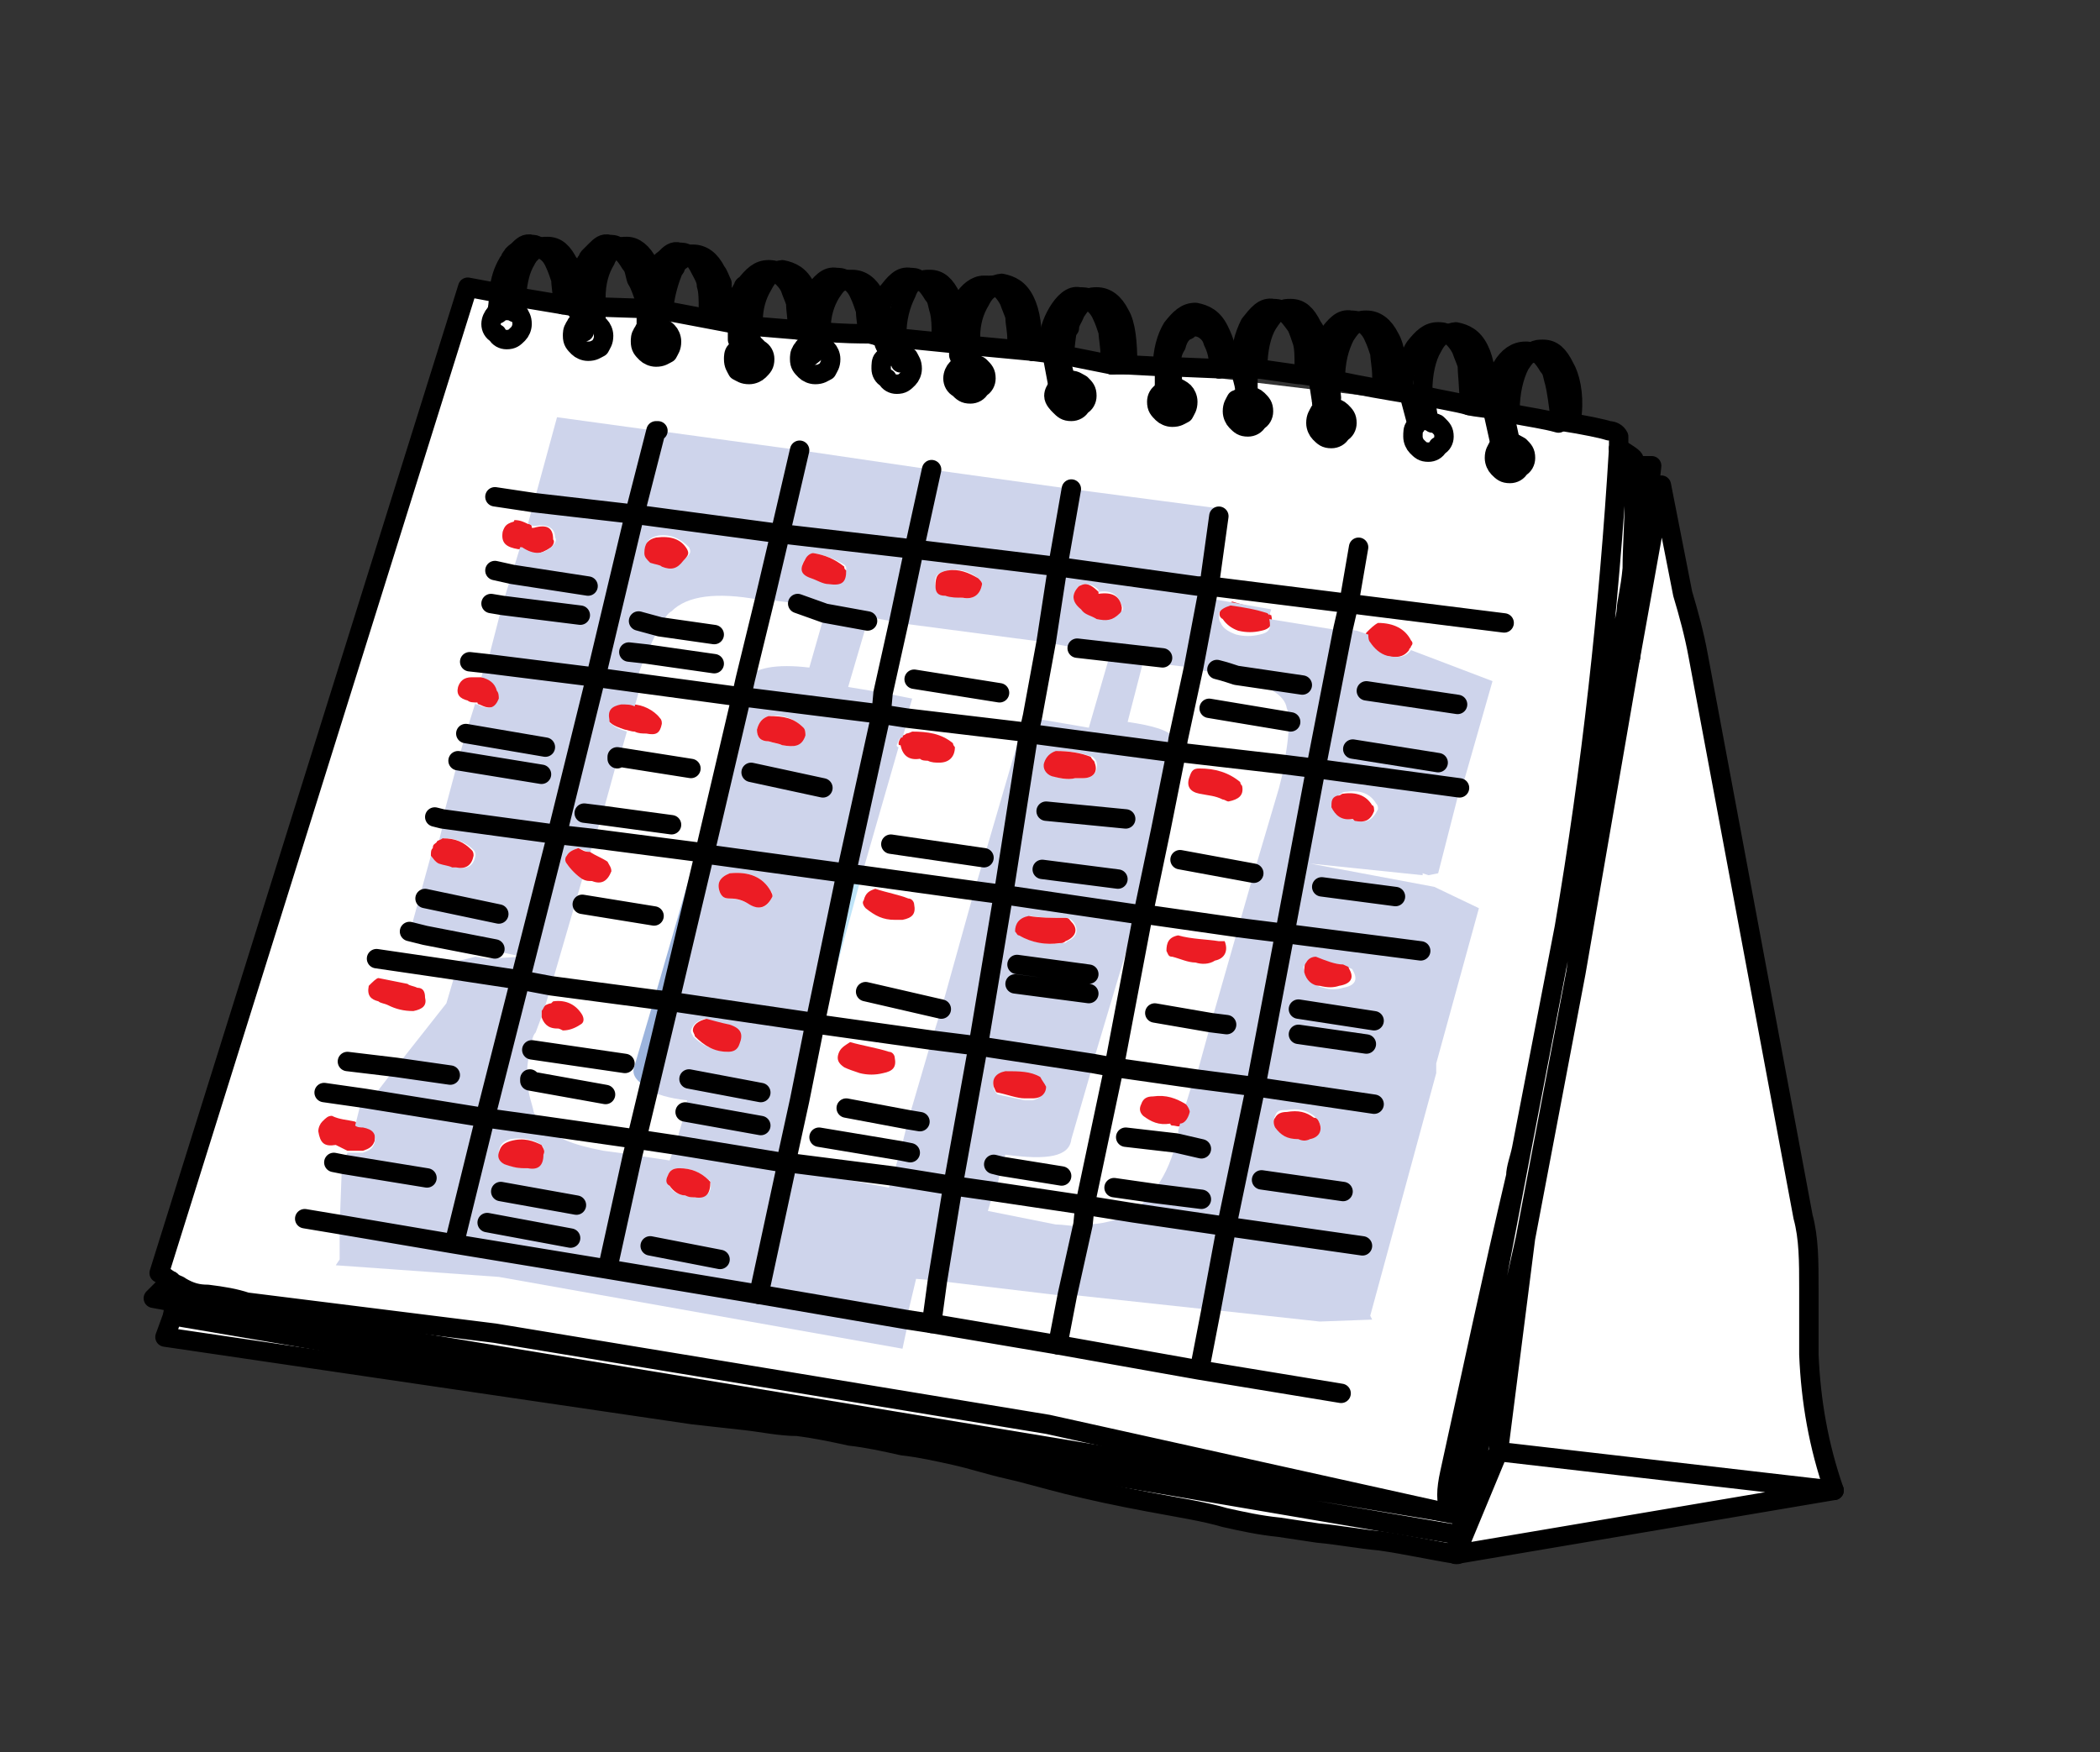 <svg id="Layer_1" xmlns="http://www.w3.org/2000/svg" viewBox="0 0 108.2 90.3"><rect x="0" y="0" width="108.2" height="90.3" fill="#333333" stroke="none"/><style>.st0{fill:#FFFFFF;} .st1{fill:#EC1C24;} .st2{fill:#CED4EB;} .st3{fill:#0094D9;} .st4{fill:#9CB4DD;} .st5{fill:#BEE4F8;} .st6{fill:none;stroke:#000000;stroke-linecap:round;stroke-linejoin:round;}</style><path class="st0" d="M23.7 14.8l-15 50.8v3l28.9 4.9 7.2.7 6.1 1.6 23.7 4 20-3.2-1.4-3.5-.3-8.7-7.2-39.1-2.8-3.4z"/><path class="st1" d="M19 50.8c-.1.5.1.7.5.8.1.1.3.1.5.2.4.2.8.3 1.3.3.5-.1.7-.3.6-.7 0-.3-.1-.5-.4-.5-.2-.1-.4-.1-.5-.2l-1.5-.3c-.1 0-.3.2-.5.4z"/><path class="st2" d="M29.2 44.1c.1-.2.3-.3.6-.4.2.1.4.1.6.3l.2-.8-1.9-.2-1.9 7.5 1.6.3 1.6-5.5c-.3-.2-.6-.5-.8-.8-.1-.1-.1-.2 0-.4z"/><path class="st1" d="M29.8 43.7c-.3.1-.5.2-.6.4-.1.1-.1.3 0 .4.2.3.5.6.8.8.2.1.3.1.5.1.5.2.8 0 1-.5 0-.2-.1-.3-.2-.5-.3-.2-.6-.3-.9-.5-.3 0-.4-.1-.6-.2z"/><path class="st3" d="M38.4 35c0 .1-.1.2-.1.3l-.1.5h.1l.1-.8zM38.2 35.9h-.1l-2.2 8 .4.1z"/><path class="st1" d="M32.6 36.3c-.3-.1-.5-.1-.7-.1-.5.1-.7.4-.6.8 0 .1 0 .2.1.2.2.2.5.3.8.4.1 0 .3.1.5.1.2.1.4.1.6.1.5.1.7 0 .8-.5 0-.1 0-.2-.1-.3-.3-.4-.9-.7-1.4-.7z"/><path class="st4" d="M36.3 44l-.4-.1-2.2 7.6.8.1z"/><path class="st2" d="M38.2 35.9L36.3 44l7.3 1 1.8-8.2-7.2-.9m.5 3.9l3.8.7-3.8-.7m2.7-2.3c.1.1.1.3.1.4-.3.6-.6.6-1.2.5-.2-.1-.5-.1-.7-.2-.4 0-.6-.2-.6-.6.1-.4.3-.6.6-.7.7-.1 1.3.1 1.8.6z"/><path class="st1" d="M41.5 37.9c0-.1 0-.3-.1-.4-.5-.5-1-.6-1.8-.6-.3.1-.5.3-.6.7 0 .4.2.6.6.6.3.1.5.1.7.2.6.1 1 .1 1.2-.5z"/><path class="st2" d="M47 36l-1.5-.3-.1 1.1 1.3.2z"/><path class="st1" d="M46.7 37.8c-.1.1-.2.1-.2.1-.1.1-.2.3-.2.4 0 .1 0 .1.1.1.1.5.4.8 1 .7.1.1.3.1.4.1.2.1.4.1.6.1.5 0 .8-.3.8-.8-.1-.1-.1-.2-.1-.2-.6-.5-1.3-.6-2.1-.6-.2.1-.3.1-.3.1z"/><path class="st2" d="M46.5 38l.3-1-1.4-.1-1.8 8.1.8.1 1.9-6.6c-.1 0-.1-.1-.1-.1.1-.2.1-.4.3-.4z"/><path class="st1" d="M65.4 31.6c-.1 0-.1-.1-.1-.1-.6-.2-1.2-.3-1.8-.5-.3.1-.5.2-.6.4-.1.2-.1.4.1.5.2.3.5.5.8.6.4.1.8.1 1.2 0 .5-.1.6-.4.5-.8-.1 0-.1-.1-.1-.1z"/><path class="st3" d="M60.7 38.1l-.1.7h.4c0-.3-.1-.5-.3-.7z"/><path class="st3" d="M61 38.9v-.1h-.4l-.8 4 1.2-3.9z"/><path class="st1" d="M61.8 39.6c-.3 0-.4.1-.5.4-.2.5 0 .8.5.9.5.1.8.1 1.2.3.1 0 .2.1.3.1.5-.1.8-.3.7-.8-.1-.1-.1-.2-.1-.2-.6-.5-1.3-.7-2.1-.7z"/><path class="st2" d="M59.8 42.8l.8-4-7.5-1-1.4 8.3 6.9 1 1.2-4.3m-4-2.7h-.4c-.5.1-.8 0-1.1-.1-.3-.1-.5-.4-.4-.7.1-.3.3-.5.6-.6.7 0 1.2.1 1.8.3.1.1.2.2.2.3.1.5-.2.8-.7.8m-1.9 1.7l4.1.5-4.1-.5m-.2 3l4 .5-4-.5z"/><path class="st1" d="M55.4 40.1h.4c.5 0 .8-.3.6-.8 0-.1-.1-.1-.2-.3-.5-.2-1.1-.3-1.8-.3-.3.1-.5.3-.6.6-.1.3.1.6.4.7.4.1.8.2 1.2.1z"/><path class="st2" d="M66.2 48.1l-2.4-.3-1.4 4.9.8.1-.8-.1-.8 2.9 3.1.4z"/><path class="st1" d="M62.8 48.5c-.6-.1-1.4-.1-2.1-.3-.5.1-.6.4-.6.8.1.2.1.3.3.3.4.1.8.3 1.2.3.3.1.7.1 1-.1.5-.1.7-.5.5-1h-.3zM58.8 56.9c-.1.2-.1.4.1.6.4.3.8.5 1.4.4 0 .1.1.1.1.1.2 0 .3.1.5 0 .2 0 .4-.2.5-.6 0-.1-.1-.3-.2-.4 0-.1-.1-.1-.1-.1-.5-.3-1-.5-1.7-.4-.3 0-.5.1-.6.4z"/><path class="st2" d="M60.6 58.9l1.2.3-1.2-.3c-.3 1.1-.7 1.9-1.2 2.5l2.4.3-2.4-.3c-.3.4-.6.7-.9.9-.1 0-.1.1-.1.1l4.8.7 1.4-7.1-3.1-.4-.4 1.3c.1.1.2.3.2.4-.1.4-.3.6-.5.6l-.1.4c.1.3 0 .5-.1.6zM56.3 54.8l2.3-7.7-6.9-1-1.3 7.9 5.9.8M55 47.3c.1 0 .2.1.3.2.3.4.2.8-.3 1-.1.1-.1.1-.3.1-.8.1-1.5 0-2.1-.4-.1 0-.1-.1-.2-.2-.1-.5.2-.7.7-.8.6.1 1.2.1 1.9.1m-2.6 2.4l3.7.5-3.7-.5m-.1 1l3.8.5-3.8-.5z"/><path class="st1" d="M55.2 47.5c-.1-.1-.1-.2-.3-.2-.7 0-1.3 0-1.9-.1-.5.1-.7.4-.7.8.1.1.1.2.2.2.7.4 1.4.5 2.1.4.1 0 .2 0 .3-.1.5-.2.7-.6.3-1z"/><path class="st5" d="M44.4 45.1l-.8-.1-1.6 7.7.3.1z"/><path class="st1" d="M43.2 54.3c-.1.3 0 .5.3.7.2.1.5.2.8.3.4.1.8.1 1.2 0 .5-.1.7-.3.6-.8 0-.1-.1-.3-.3-.3-.6-.2-1.3-.3-2-.5-.3.2-.5.3-.6.6z"/><path class="st2" d="M46.4 59.3l-.4 1.3 3.1.5 1.3-7.2-2.4-.3-1.2 4.1.6.1-.6-.1-.4 1.6.5.1zM51.6 60.1l-.4-.1.4.1.2-.6c2.2.3 3.3.1 3.4-.8l1.1-3.8-5.9-.8-1.2 7.1 2.1.3.3-1.4m1.9-4.6c.1.1.3.3.3.5 0 .4-.2.6-.6.7h-.4c-.5-.1-.9-.2-1.4-.3-.1-.1-.1-.1-.2-.3-.1-.5.1-.7.6-.8.6-.1 1.2-.1 1.7.2z"/><path class="st1" d="M53.9 56c-.1-.2-.2-.3-.3-.5-.5-.3-1.1-.3-1.8-.3-.5.1-.7.4-.6.8.1.2.1.3.2.3.5.1 1 .3 1.4.3h.4c.5 0 .7-.3.7-.6z"/><path class="st2" d="M50.9 62.4l.3-1-2.1-.3-.8 4.9 6.7.8.8-3.6c-.5 0-1-.1-1.4-.1l-3.5-.7z"/><path class="st4" d="M34.5 51.6l-.8-.1-1 3.4c-.2.5.1.8.7 1.2l1.1-4.5z"/><path class="st2" d="M32.6 59.5l-1.5-.2c-1.6-.3-2.6-.7-3.2-1.4l-2.9-.3-1.6 6.5 7.9 1.4 1.3-6m-6.9-.2c.1-.4.3-.5.6-.6.6-.1 1.2 0 1.6.3.1.1.2.3.1.5-.1.5-.4.7-.8.7H27c-.3 0-.6-.1-1-.2-.2-.1-.3-.4-.3-.7m.1 2.1l3.9.7-3.9-.7m-.7 1.6l4.3.8-4.3-.8z"/><path class="st1" d="M26.3 58.8c-.3.1-.5.2-.6.6-.1.3.1.5.3.6.3.1.6.2 1 .2h.2c.5.1.8-.1.8-.7.1-.2 0-.3-.1-.5-.4-.2-.9-.4-1.6-.2z"/><path class="st3" d="M42.3 52.8l-.3-.1-.8 4z"/><path class="st2" d="M34.5 51.6l7.5 1.1 1.6-7.7-7.3-1-1.8 7.6m3.1-5.3c-.3 0-.4-.1-.5-.3-.2-.5 0-.8.5-1 1-.1 1.7.2 2.1.9.1.1.1.2.1.3-.3.6-.6.7-1.2.4-.3-.2-.7-.3-1-.3z"/><path class="st1" d="M37.1 46c.1.2.2.3.5.3.4 0 .7.1 1 .3.5.3.9.2 1.2-.4 0-.1 0-.1-.1-.3-.4-.7-1.1-1-2.1-.9-.5.2-.7.5-.5 1zM27.9 52.1v.3c.1.3.3.6.8.6.1 0 .1 0 .3.1.3 0 .6-.1.9-.3.2-.1.2-.3.1-.5-.3-.5-.8-.8-1.5-.7l-.1.1c-.1 0-.3.1-.3.1-.2.1-.2.2-.2.3z"/><path class="st2" d="M40.2 27.5l-7.5-1-2.1 8.4 2.2.3c.1-.6.3-1 .5-1.5l-.9-.1.9.1c.3-.6.5-1.1.7-1.4l-1.1-.3 1.1.3c.2-.4.4-.7.6-.8.8-.8 2.3-1 4.5-.6l.2.1.9-3.5m-6.3.1c.7-.1 1.2.2 1.6.6.1.2.1.3-.1.5-.3.3-.7.5-1.1.3-.2-.1-.4-.1-.6-.2-.2-.1-.3-.3-.3-.5-.2-.4.1-.6.5-.7z"/><path class="st1" d="M35.4 28.3c-.3-.5-.8-.7-1.6-.6-.4.1-.6.3-.6.8 0 .2.1.3.3.5.3.1.5.1.6.2.5.2.8.1 1.1-.3.3-.3.3-.4.2-.6z"/><path class="st2" d="M41.1 31.1l1.5.2-.1.3 2.2.4.1-.2 1.6.3.8-3.8-6.9-.8-.8 3.4 1.6.2m.4-2.3c.1-.1.3-.3.4-.3.6.1 1.1.3 1.6.6.1.1.1.1.1.2 0 .6-.3.8-.9.7-.3 0-.7-.1-.9-.3-.5-.1-.6-.5-.3-.9z"/><path class="st1" d="M41.9 28.5c-.1 0-.3.1-.4.3-.3.5-.3.8.3 1 .3.1.6.3.9.3.7.1.9-.1.9-.7-.1-.1-.1-.1-.1-.2-.5-.4-1-.6-1.6-.7z"/><path class="st2" d="M38.4 35l-.2.8 7.1 1 .2-1.1-1.8-.3 1-3.4-2.2-.4-.8 2.8c-1.7-.2-2.8 0-3.3.6zM32.9 35.2l-2.2-.3-2 8.1 1.9.3.4-1.2-.8-.1.8.1.8-2.9.1-.1.4-1.4c-.3-.1-.6-.2-.8-.4-.1 0-.1-.1-.1-.2-.1-.5.1-.7.6-.8.3 0 .5 0 .7.1l.2-.7c-.1-.3 0-.4 0-.5zM53.9 33.1l1.6.3 4.4.5-4.4-.5 1.7.3-1.1 3.8-2.9-.5-.2.8 7.5 1 .1-.7c-.4-.5-1.2-.7-2.5-.9l.8-3.1 2.5.3.7-3.7-.7-.1.1-.5-7.1-.9-.5 3.9m1.7-2.9c.1-.1.3-.1.3-.1.3 0 .5.1.7.3v.1c.6-.1 1 .1 1.2.7.1.1.1.3-.1.3-.3.4-.7.5-1.2.3-.3-.1-.6-.2-.8-.5-.5-.3-.5-.7-.1-1.1z"/><path class="st1" d="M55.9 30.1c-.1 0-.3.1-.3.1-.4.4-.4.8.1 1.2.2.3.5.3.8.5.5.1.8.1 1.2-.3.1-.1.1-.2.1-.3-.1-.6-.5-.8-1.2-.7v-.1c-.3-.3-.5-.4-.7-.4z"/><path class="st2" d="M53.9 33.1l.6-3.9-7.4-.9-.8 3.8 7.6 1m-3.5-3.3c.1.1.2.2.2.3-.1.6-.5.8-1 .7-.3 0-.7-.1-.9-.1-.3-.1-.5-.3-.5-.5-.1-.5.1-.7.6-.8.6-.1 1.1 0 1.6.4z"/><path class="st1" d="M50.6 30.1c0-.1-.1-.2-.2-.3-.5-.3-1-.5-1.6-.4-.5.1-.6.3-.6.8 0 .3.1.5.5.5.3.1.6.1.9.1.5.1.9-.1 1-.7z"/><path class="st3" d="M53 37.8l.2-.9-.4-.1-.2.9z"/><path class="st2" d="M52.6 37.7l-1.9 6.5-.5 1.7 1.5.2 1.3-8.3zM67.8 39.6l-1.6-.2-.3 1.2-1.3 4.4-.8 2.8 2.3.3 1.7-8.5z"/><path class="st2" d="M51.7 46.1l-1.5-.2-1.7 6.1-.5 1.6 2.4.3z"/><path class="st1" d="M46.5 47.4c.5-.1.7-.3.6-.8 0-.1-.1-.3-.3-.3-.5-.2-1.1-.3-1.7-.5-.3.1-.5.2-.6.6-.1.1 0 .3.1.4.5.4.9.6 1.5.6h.4z"/><path class="st2" d="M35.3 57.3l-.5 1.7 5.5.8.8-3.1.8-4-7.5-1.1-1.1 4.5c.5.3 1.2.5 2.1.6l-.1.6 3.9.7-3.9-.7m.4-3.9c0-.1-.1-.1-.1-.3.1-.3.3-.5.7-.6.4.1.8.3 1.2.3.6.1.7.5.5 1-.1.3-.3.4-.6.4-.7-.1-1.2-.3-1.7-.8m-.2 2.2l3.8.7-3.8-.7z"/><path class="st1" d="M35.7 53.1c0 .1.1.2.1.3.5.5 1 .8 1.7.8.3 0 .5-.1.6-.4.2-.5.1-.8-.5-1-.5-.1-.8-.2-1.2-.3-.4.1-.7.3-.7.6z"/><path class="st2" d="M34.8 59l-.3.8-2-.3-1.4 5.9 7.9 1.3 1.4-6.5-.3-.1.1-.3-5.4-.8m-.4 1.6c.1-.3.3-.4.6-.4.6 0 1.1.2 1.5.6.1 0 .1.1.1.1.1.6-.2.8-.8.8-.2 0-.3 0-.5-.1-.3 0-.7-.2-.8-.5-.1-.1-.1-.3-.1-.5m-.9 3.6l3.6.7-3.6-.7z"/><path class="st1" d="M35 60.2c-.3 0-.5.1-.6.4-.1.2-.1.4.1.5.2.3.5.5.8.5.2.1.3.1.5.1.6.1.8-.2.8-.8l-.1-.1c-.4-.4-.9-.6-1.5-.6z"/><path class="st2" d="M27.9 52.4v-.3c.1-.1.1-.2.2-.3l.3-1-1.6-.3-1.8 7.1 2.9.4c-.2-.2-.3-.5-.4-.7-.1-.5-.3-.9-.3-1.5v-.1c-.1-.5 0-1 .1-1.6.1-.3.1-.7.3-.9l.3-.8z"/><path class="st1" d="M70.4 32.6c-.1.2-.1.3.1.5.2.3.5.6.9.7.5.1.9.1 1.2-.3 0-.1.1-.1.1-.2.1-.1.1-.2 0-.3-.3-.6-.9-.9-1.7-.9-.2.1-.4.3-.6.5z"/><path class="st2" d="M72.7 33.5c-.3.4-.7.4-1.2.3-.4-.1-.7-.4-.9-.7-.1-.1-.1-.3-.1-.4l-.6-.2-.6-.1-1.4 7.3 7.4 1 1.6-5.6-4.2-1.6m-2.3 2.1l4.7.7-4.7-.7m-.7 3l4.5.7-4.5-.7zM33.9 22.2h-.1l-1.1 4.3 7.5 1 1-4.3z"/><path class="st2" d="M32.7 26.5l1.1-4.3-5.1-.7-1.2 4.4zM41.2 23.2l-1 4.3 6.9.8.9-4.1z"/><path class="st1" d="M26.5 26.8c0 .1-.1.1-.1.1-.3.1-.4.2-.5.5-.1.6.2.8.8.9h.1c.5.4 1 .3 1.6-.1.1-.1.2-.3.1-.4 0-.6-.3-.8-1-.6h-.1c0-.2-.1-.2-.2-.2-.2-.1-.4-.2-.7-.2z"/><path class="st2" d="M27.5 25.9l-.3 1.1c.1 0 .2.1.3.1h.1c.6-.1 1 .1 1 .6.1.1 0 .3-.1.4-.5.5-1 .5-1.6.1h-.1l-.4 1.3 4 .6-4-.6-.5 1.6 4 .5-4-.5-.8 3.1 5.6.7 2.1-8.4-5.3-.6z"/><path class="st1" d="M24.9 34.9h-.6c-.4 0-.6.2-.7.5-.1.4.1.6.5.7.1.1.3.1.5.1 0 .1.1.1.1.1.6.3.9.2 1.2-.4 0-.1 0-.3-.1-.4-.3-.3-.5-.5-.9-.6z"/><path class="st2" d="M24.6 36.3c-.1 0-.1 0-.1-.1l-.5 1.6 4.1.6-4.1-.6-.4 1.4 4.2.7-4.2-.7-.8 3 5.8.8 2-8.1-5.6-.7-.2.7c.4.1.7.3.8.7.1.1.1.3.1.4-.2.5-.5.6-1.1.3z"/><path class="st2" d="M22.6 44.5c-.2-.1-.3-.3-.4-.4l-1.1 4 .8.2 3.6.7 1.4.3-1.8.1-.6-.1-.8.2-.2.5 3.3.5 1.9-7.5-5.8-.8-.3 1.2c.1-.1.2-.1.3-.2.6 0 1.1.2 1.5.6.1.1.1.2.1.3-.1.5-.4.7-.9.6h-.2c-.3-.1-.5-.2-.8-.2m-.7 1.8l3.8.7-3.8-.7z"/><path class="st1" d="M22.2 44.1c.1.1.2.3.4.4.3.1.5.1.7.2h.2c.5.1.8-.1.9-.6 0-.1 0-.2-.1-.3-.4-.4-.8-.6-1.5-.6-.1.1-.3.1-.3.2-.1.1-.2.1-.2.3-.1.1-.1.2-.1.4z"/><path class="st2" d="M62.8 26.6v-.4l-7.6-1-.7 4 7.2 1z"/><path class="st2" d="M48 24.2l-.9 4.1 7.4.9.7-4zM65.3 31.6l.1.1.1-.3-3.4-.6-.7 3.7.9.1h.4c.3.1.7.1 1 .3l3.4.5-3.4-.5c1.6.4 2.5.9 2.6 1.6.1.2.1.5.1.8 0 .6-.1 1.4-.3 2.3l1.6.2 1.4-7.3-3.7-.6c.1.5 0 .7-.5.8-.4.1-.8.1-1.2 0-.3-.1-.7-.3-.8-.6-.1-.1-.1-.3-.1-.5.1-.2.3-.3.6-.4.7.1 1.3.2 1.9.4zM66.2 48.1L64.7 56l6.1.9-6.1-.9-1.4 7.1 7 1-7-1-.8 4.4 5.5.6 2.7-.1-.1-.2L74 55.3v-.5l2.2-8-2.3-1.1-6.4-1.2 5.8.6V45l.3.1.5-.1 1.1-4.3-7.4-1-1.6 8.4 7.1.9-7.1-.9m3.7-5.8c-.1 0-.1-.1-.1-.1-.6.1-.9-.2-1-.7 0-.3.1-.5.3-.6.1-.1.2-.1.3-.1.7-.1 1.2.1 1.5.6.1.1.1.2.1.3-.3.6-.6.7-1.1.6m-2.6 7.4c.1-.2.3-.3.5-.3.5.2 1 .3 1.6.4.1.1.3.1.3.2.3.5.1.8-.5.9-.3.1-.7.1-1 0-.5-.1-.7-.3-.8-.7-.3-.3-.3-.4-.1-.5m.6 8c.3.5.1.8-.4 1-.3.1-.5.1-.6-.1-.6 0-1-.2-1.2-.6-.1-.1-.1-.3 0-.5.1-.3.3-.3.6-.3.6-.1 1 0 1.4.3l.2.2M65 60.8l4.2.6-4.2-.6m1.9-8.8l3.8.6-3.8-.6m0 1.3l3.6.5-3.6-.5m1.2-7.6l3.8.5-3.8-.5z"/><path class="st1" d="M69.7 42.2l.1.1c.5.1.8 0 1-.5 0-.1 0-.3-.1-.3-.3-.5-.8-.7-1.5-.6-.1 0-.1.1-.3.1-.3.1-.3.3-.3.6.2.4.5.7 1.1.6zM67.8 49.3c-.2 0-.4.1-.5.3-.1.1-.1.3-.1.5.1.4.4.7.8.7.4.1.7.1 1 0 .6-.1.8-.4.5-.9 0-.1-.1-.1-.3-.2-.4 0-.9-.2-1.4-.4zM67.5 58.7c.5-.1.7-.5.4-1-.1-.1-.1-.1-.2-.1-.4-.3-.8-.4-1.4-.3-.3 0-.5.1-.6.3-.1.1-.1.3 0 .5.3.4.6.6 1.2.6.2.1.4.1.6 0z"/><path class="st2" d="M55.8 63.1l-.8 3.6 7.4.8.8-4.4-4.8-.7c-.8.5-1.6.7-2.6.7z"/><path class="st3" d="M21.1 48v.1l.8.1z"/><path class="st1" d="M18.3 57.8c-.4-.1-.8-.1-1.2-.3-.2 0-.3.1-.5.3-.1.1-.2.3-.2.5.1.6.3.8.9.7l.6.3h.8c.3-.1.5-.2.6-.5.1-.5-.1-.8-.6-.8-.1-.1-.3-.1-.4-.2z"/><path class="st2" d="M46.6 68.4l.1-.4-7.6-1.3-7.8-1.3-7.9-1.3-5.9-1v1.8l-.2.3 8.4.6 20.8 3.7.3-1.4z"/><path class="st2" d="M47.2 65.9l1.1.1.8-4.9-3.1-.5-.2.6-5.3-1-1.4 6.5 7.6 1.3zM26.8 50.5l-3.3-.5-.5 1.7-2.6 3.3 2.8.4-2.8-.4-1 1.3v.2l-.6.1 6.2 1zM17.7 60l-.1.5-.1 2.7 5.9 1 1.6-6.5-6.2-1-.2.1-.3 1.2c.1.1.3.1.4.1.5.1.7.3.6.8-.1.3-.3.4-.6.5h-.8l-.2.6 4.3.7-4.3-.7z"/><path class="st6" d="M84.2 24v1.9c0 1.2-.1 2.3-.1 3.4-.1 1.1-.3 1.8-.3 2.1M84.2 24v-.3c0-.1-.3-.3-.8-.6"/><path class="st6" d="M84 33.9l1.1-9.9h-.9M76.9 21.1c0-.5.1-.8.1-1 .1-.5.2-.8.4-1.2.3-.5.7-.8 1.2-.8.1 0 .3 0 .4.1"/><path class="st6" d="M79 18.1c-.3.1-.5.4-.7.7-.3.6-.5 1.4-.5 2.4M76.6 20.4c0-1-.1-1.8-.4-2.4-.3-.6-.7-.8-1.2-.9-.1 0-.3.1-.5.1M80.4 21.7c-.1-.9-.2-1.6-.3-2-.1-.3-.1-.6-.3-.8-.3-.5-.5-.7-.8-.8"/><path class="st6" d="M79 18.1c.2-.1.3-.1.5-.1.5 0 .8.3 1.1.9.3.5.5 1.4.4 2.4M71.2 19.4c0-.5-.1-.9-.1-1.2-.1-.3-.2-.6-.3-.8-.2-.5-.5-.7-.7-.8M70 16.6c-.1-.1-.3-.1-.4-.1-.5-.1-.8.3-1.2.8-.2.4-.3.8-.5 1.2"/><path class="st6" d="M72 19.8c0-1-.1-1.9-.4-2.4-.3-.6-.7-.9-1.2-.9-.1 0-.3 0-.5.1M68.8 19.6c1.4.3 2.6.5 3.8.7h.1M74.5 17.2c-.1-.1-.3-.1-.4-.1-.5 0-.8.3-1.2.8-.2.3-.3.7-.5 1.2 0 .3-.1.5-.1.7M75.7 20.9c0-1-.1-1.7-.1-2.1-.1-.3-.2-.5-.3-.8-.2-.4-.5-.7-.7-.8"/><path class="st6" d="M74.5 17.2c-.3.1-.5.3-.7.7-.3.5-.5 1.3-.5 2.3l.1.2M73.4 20.4c-.3-.1-.5-.1-.8-.1M73 21.8c0 .1-.1.2-.1.2-.1.1-.1.3-.1.5s.1.4.2.5c.2.2.3.3.6.3.2 0 .4-.1.5-.3.2-.1.3-.3.3-.5 0-.3-.1-.4-.3-.6-.1-.1-.1-.1-.3-.1-.1-.1-.1-.1-.2-.1M73 21.8c.1-.1.3-.2.5-.2h.1M76.9 21.1c.2.1.4.1.6.1h.1c.1 0 .1 0 .3.1"/><path class="st6" d="M77.3 22.9l-.4-1.8.6.2.3 1.4M77.3 22.9l.2.4.5.3-.2-.8"/><path class="st6" d="M77.8 22.8c.2 0 .3.1.5.2.2.2.3.3.3.6 0 .2-.1.4-.3.5-.1.2-.3.3-.5.3-.3 0-.4-.1-.6-.3-.1-.1-.2-.3-.2-.5 0-.3.1-.4.2-.6.1 0 .1-.1.1-.1M77.8 22.7v.1M77.8 22.7l-.1.1M77.8 22.8h-.2M77.3 22.9l.4-.1M77.7 22.8c-.1 0-.2.1-.3.1M77.8 21.3c1 .2 1.8.3 2.5.5M73.6 21.6l-.2-1.2M73.4 20.4c.8.2 1.6.3 2.3.5M75.7 20.9c.4.1.8.1 1.2.2M72.6 20.3l.4 1.5M75.1 36.3l-4.7-.7M74.1 39.3l-4.4-.7M69.5 31.1l8 1M94.5 76.8c-.8-2.3-1.2-4.6-1.3-7v-3.4c0-1.4 0-2.6-.3-3.7-1.8-9.6-3.6-19.3-5.4-28.9-.2-1.1-.5-2.2-.8-3.2L85.6 25 84 33.9M69.5 31.1l.5-2.9M41.8 15.5c-.1-.3-.2-.5-.3-.7-.3-.6-.7-.8-1.2-.9-.1 0-.3.1-.5.1"/><path class="st6" d="M41.1 17c0-.5-.1-1-.1-1.4-.1-.3-.2-.5-.3-.8-.2-.4-.5-.6-.7-.8M41.8 15.5v.1c0 .1 0 .2.1.3 0 .3.1.6.1 1v.1M43.5 14.4c-.1-.1-.3-.1-.4-.1-.5-.1-.8.3-1.2.8l-.1.1c-.1.1-.1.1-.1.2M37.4 16c0-.3-.1-.7-.1-.9-.1-.1-.1-.3-.1-.3v-.2c-.1-.2-.2-.5-.3-.6-.3-.6-.7-.9-1.2-.9-.1 0-.3 0-.5.1M40 14c-.1-.1-.3-.1-.4-.1-.5 0-.8.3-1.2.8-.1 0-.1.1-.1.1-.3.5-.4 1-.5 1.7v.1M38.5 17l.2-.2M38.5 16.8v.2"/><path class="st6" d="M40 14c-.3.1-.5.3-.7.7-.3.5-.5 1.1-.5 1.9v.2M38.7 16.8h-.2M38.2 17.8c-.1 0-.1.1-.1.1v.1H38l-.1.1c-.1.1-.1.3-.1.4 0 .3.1.4.2.6.2.1.3.2.6.2.2 0 .4-.1.5-.2.2-.2.3-.3.3-.6 0-.2-.1-.4-.3-.5l-.2-.2h-.2v-.1M38.7 17.5v.2"/><path class="st6" d="M38.7 17.7h-.2c-.1 0-.1 0-.1.1h-.2v.1h-.1M38.7 17.5l-.2-.5M38 16.8c-.1 0-.1-.1-.1-.1M38 16.7h-.1M38 16.7v.1M38 16.8v.7M38.2 17.8l-.2-.3M38 17.5h.7M38.5 16.8l-.5-.1"/><path class="st6" d="M38.7 17.7l-.2.8-.3-.7M41.5 17c0 .1 0 .1.1.3v.5M42 17h-.3M41.6 17c.1.1.3.1.4.2M41.6 17h-.1M42 17.2V17M42 17c.1 0 .1 0 .1.1h.2M42.2 17.7c.1-.1 0-.2-.1-.3M42.2 17.7c0 .1 0 .1 0 0V18l-.5.4-.1-.6"/><path class="st6" d="M42.2 17.7h-.4l-.1.1h-.1c-.1 0-.1 0-.1.1"/><path class="st6" d="M41.6 17.8c-.1 0-.1 0 0 0l-.1.1c-.1 0-.1 0-.1.1-.1 0-.1.1-.1.1-.1.1-.1.3-.1.4 0 .3.1.4.3.6.1.1.3.2.5.2.3 0 .4-.1.6-.2.1-.2.2-.3.2-.6 0-.2-.1-.4-.2-.5-.1-.1-.1-.1-.3-.2M42.2 17.4c.1-.1.1-.3.1-.3M42.2 17.4c0-.1-.1-.1-.1-.2M41.1 17h.4M38.7 16.8l2.4.2M41.5 17c.1-.6.2-1.2.4-1.6M43.5 14.4c-.3.1-.5.4-.7.7-.3.5-.5 1.1-.5 1.9M35.4 13.1c-.1-.1-.3-.1-.4-.1-.3-.1-.5.1-.7.3-.1.1-.3.2-.3.3-.1.1-.1.1-.1.2l-.1.1-.1.1M35.4 13.1c.3.1.5.4.7.8.1.2.3.5.3.8.1.3.1.8.1 1.2M34.2 16v-.2c.1-.8.3-1.4.5-1.9.1-.1.1-.1.1-.2.1-.1.2-.3.3-.3.1-.1.1-.1.3-.2M33.7 14.1c-.1-.2-.1-.4-.3-.5-.3-.6-.7-.9-1.1-.9-.2 0-.3 0-.5.1M33.9 15.9v-.1c-.1-.1-.1-.1-.1-.2 0-.3 0-.7-.1-.9v-.3c-.1-.1-.1-.1-.1-.2v-.1M33.3 15.6V15.9M33.3 15.9h.6M34 15.9h-.1M34 15.9v.3M34.2 16c-.1 0-.1.1-.2.2M34.2 16l-.2-.1M33.7 14.1c-.2.5-.3.9-.4 1.5M31.8 12.7c-.1.1-.2.1-.2.2-.1.1-.3.2-.3.3-.1.1-.1.1-.1.2-.3.5-.5 1.1-.5 2"/><path class="st6" d="M33.3 15.6c-.2-.5-.3-.9-.5-1.2-.1-.3-.1-.6-.3-.8-.3-.5-.5-.7-.8-.8"/><path class="st6" d="M31.8 12.7c-.1-.1-.3-.1-.4-.1-.3-.1-.5.1-.7.3l-.3.3c-.1.1-.1.1-.1.2s0 .1-.1.1c-.2.5-.4 1-.4 1.7M33.3 16.9l-.1.1v.1c-.1 0-.1.1-.1.1-.1.1-.1.3-.1.4 0 .3.1.4.3.6.1.1.3.2.5.2.3 0 .4-.1.6-.2.1-.2.2-.3.2-.6 0-.2-.1-.4-.2-.5-.1-.1-.1-.1-.3-.2H34M30 16.5c-.1 0-.1 0-.1.1h-.1l-.1.1v.1c-.1 0-.1.1-.1.1-.1.1-.1.3-.1.4 0 .3.1.4.3.6.1.1.3.2.5.2.3 0 .4-.1.6-.2.1-.2.2-.3.2-.6 0-.2-.1-.4-.2-.5l-.1-.1M30.7 16.4v.2"/><path class="st6" d="M30.7 16.6c-.1 0-.1 0-.1-.1H30.3v-.1h-.2l-.1.1h-.1M30 16.5v-.1M29.6 15.8l.4.6M30 16.4h.7M30 16.5l.1.6M33.9 16.8h-.2l-.1.1h-.1c-.1 0-.1 0-.1.1h-.1M34 16.8h-.1M33.9 16.8l-.1.7M30.2 15.8l.5.6M33.3 15.9l-3.1-.1M33.3 16.9v-1M34 16.2v.6M33.9 22.2h-.1l-1.1 4.3M41.2 23.2l-1 4.3M37.9 16.7l-3.7-.7M40.2 27.5l-7.5-1M29 15.7c0-.5-.1-1-.1-1.3-.1-.3-.2-.6-.3-.8-.2-.5-.5-.7-.8-.8"/><path class="st6" d="M29.8 15.3c-.1-.3-.1-.5-.1-.6v-.3-.2c-.1 0-.1 0-.1-.1-.1-.2-.1-.4-.3-.5-.3-.6-.6-.9-1.1-.9-.2 0-.3 0-.5.1M27.7 12.7l-.2.2-.3.3c0 .1-.1.1-.1.2-.3.5-.4 1-.5 1.8"/><path class="st6" d="M27.7 12.7c-.1-.1-.2-.1-.3-.1-.3-.1-.5.1-.7.3-.1.1-.3.2-.3.3-.1.1-.1.1-.1.2l-.1.1c-.3.5-.4.9-.5 1.5M29.8 15.3v.5M29.8 15.8h-.2M29.6 15.8l-.6-.1M26.5 16.1c.1-.4.1-.6.1-.6 0-.1 0-.1.1-.1M26.6 15.3l2.4.4M25.7 16.1c0 .1-.1.1 0 0l-.1.1M25.5 16.2c.1 0 .1-.1.1-.1"/><path class="st6" d="M25.5 16.2c-.1.1-.2.3-.2.5s.1.4.3.5c.1.2.3.3.5.3.3 0 .4-.1.6-.3.1-.1.2-.3.2-.5 0-.3-.1-.4-.2-.6-.1 0-.1 0-.1-.1-.1 0-.1 0-.1-.1"/><path class="st6" d="M25.7 16.1c.1-.1.3-.1.5-.1.1 0 .3 0 .4.1M25.7 15.1c0 .1 0 .5-.1 1M26.6 15.3l-.9-.2M25.7 15.1l-1.6-.3L8.2 65.6c.2.1.4.3.6.4M25.5 25.6l2 .3 5.2.6M30.3 30.2l-3.9-.6-.9-.2M29.9 31.7l-4-.5-.6-.1M24.2 34.1l.9.1 5.6.7M28.7 43l-5.9-.8-.4-.1M27.9 39.9l-4.3-.7M28.1 38.5l-4.1-.7M41.1 31.1l1.4.5 2.2.4M38.2 35.9h-.1l-5.2-.7-2.2-.3M40.2 27.5l-.8 3.4-1 4.1-.2.9M36.8 34.2l-3.5-.5-.9-.1M32.9 32l1.1.3 2.8.4M35.6 39.6l-3.8-.6v.1M30.1 41.9l.8.1 3.7.5M36.3 44l-.4-.1-5.4-.7-1.8-.2M42.4 40.6l-3.7-.8M38.2 35.9L36.3 44M28.7 43l2-8.1M32.7 26.5l-2 8.4M30.2 15.8h-.4M30 16.4l-.2-.6M66 16c-.1-.1-.3-.1-.4-.1-.5-.1-.8.3-1.2.8-.3.6-.5 1.3-.5 2.3M64.3 19h-.4M62.8 19h.4M64.3 19.8h-.1-.1M64.2 20.4h.1M64.2 20.4c-.1 0-.2 0-.3.1l-.1.1h-.1c-.1.2-.2.3-.2.6 0 .2.1.4.2.5.2.2.3.3.6.3.2 0 .4-.1.5-.3.2-.1.3-.3.3-.5 0-.3-.1-.4-.3-.6-.1-.1-.3-.2-.5-.2M64.3 20.4v-.6M64.1 19.8l.1.6M64.3 19v.8M63.9 19h-.7M64.1 19.8l-.2-.8M64.8 19h-.5"/><path class="st6" d="M64.8 19c0-1 .2-1.8.5-2.3.2-.3.4-.6.6-.7M66 16c.3.1.5.4.8.8.1.2.2.5.3.8.1.3.1.8.1 1.2M68 18.5c0 .2-.1.5-.1.8"/><path class="st6" d="M68.4 19.5c-.1-.1-.3-.1-.5-.1 0-.1 0-.1-.1-.1M68.1 20.7l-.2-1.3.5.1M68.5 19.5h-.1M68.4 19.5h.1M68.8 19.6c-.1 0-.1 0-.3-.1M67.8 19.4c-.3 0-.6-.1-.9-.1l-2.1-.3M70 16.6c-.3.1-.5.4-.7.7-.3.6-.5 1.3-.5 2.3M68 18.5c0-.7-.1-1.3-.4-1.7-.3-.6-.6-.9-1.1-.9-.2 0-.3 0-.5.1M58.1 18.8c0-1.2-.1-2.1-.4-2.6-.3-.6-.7-.9-1.2-.9-.1 0-.3 0-.5.1M58.1 18.8h-.8"/><path class="st6" d="M57.3 18.8l-.1-.5c0-.5-.1-.9-.1-1.2-.1-.3-.2-.6-.3-.8-.2-.5-.5-.7-.7-.8M62.8 19c0-.6-.1-1-.3-1.4-.1-.4-.4-.6-.6-.7-.3-.1-.5-.1-.7.1-.3.1-.5.4-.6.8-.2.3-.3.7-.2 1.1M60.4 19.8c-.1 0-.3.1-.4.1M60 20.1c0 .1-.1.1-.1.1-.2.1-.3.3-.3.5 0 .3.1.4.3.6.1.1.3.2.5.2.3 0 .4-.1.6-.2.1-.2.2-.3.2-.6 0-.2-.1-.4-.2-.5-.1-.1-.3-.2-.5-.3h-.2"/><path class="st6" d="M60 20.1v.3l.3-.1M60.3 20v.3M60 20.1c.1-.1.3-.1.3-.1M60 19.9v.2M60.3 20l.1-.2M60 19.9v-1M60.4 18.9v.9M60 18.9h.4M63.2 19c.1-.8-.1-1.4-.4-2-.3-.6-.7-.8-1.2-.9-.5 0-.8.3-1.2.8-.3.5-.5 1.2-.5 2M60 18.9l-1.9-.1M68.2 21.1l-.1.1H68c-.1.2-.2.3-.2.6 0 .2.1.4.2.5.2.2.3.3.6.3.2 0 .4-.1.5-.3.2-.1.3-.3.3-.5 0-.3-.1-.4-.3-.6-.1-.1-.3-.2-.5-.2M68.6 21.1V21v.1M68.5 19.5l.1 1-.1.1c-.1 0-.3.1-.4.1"/><path class="st6" d="M68.6 21.1c-.1 0-.3 0-.3.1h-.1M68.2 21.3l.4-.2M68.2 21.1l-.1-.4M68.2 21.1v.2M68.2 21.3c.1.2.2.4.3.5.1.1.2.1.4.1l-.3-.8M83.4 23.1v-.6c-.1-.2-.3-.3-.5-.3-.3-.1-1.2-.3-2.5-.5M64.3 20.8v.5M60.4 18.9l2.4.1M60.3 20.3l.3.5M64.3 20.8l-.1-.4M64.3 20.4v.4M56.1 15.4c-.1-.1-.3-.1-.5-.1-.4-.1-.8.3-1.1.8-.3.5-.5 1.1-.5 1.8"/><path class="st6" d="M56.1 15.4c-.3.1-.5.4-.7.7-.1.3-.3.5-.3.8M51.2 14.8c-.3.1-.5.3-.7.7-.3.5-.5 1.1-.5 1.9M52.4 17.5c0-.5-.1-.8-.1-1.2-.1-.3-.2-.5-.3-.8-.2-.4-.5-.7-.7-.8"/><path class="st6" d="M53.2 18.1c0-1.2-.1-2-.4-2.6-.3-.6-.7-.8-1.2-.9-.1 0-.3.1-.5.1"/><path class="st6" d="M51.2 14.8c-.1-.1-.3-.1-.5-.1-.4 0-.8.3-1.1.8-.1 0-.1.1-.1.1-.1.2-.3.5-.3.8M50 17.8v-.4M50 17.4v.4M50.1 18.8v-.1M50.1 18.8H49.8s-.1 0-.1.1h-.1M50.1 18.8v.6M50.1 18.7c-.2-.2-.4-.3-.6-.4"/><path class="st6" d="M49.6 18.8l-.1.1h-.1c0 .1-.1.1-.1.1-.1.1-.2.3-.2.5s.1.4.3.5c.2.2.3.3.6.3.2 0 .4-.1.5-.3.2-.1.3-.3.3-.5 0-.3-.1-.4-.3-.6-.1-.1-.2-.1-.4-.2M50.1 18.7l-.1-.9M54.6 17.3l.4-.3M55 17c-.1.4-.1.8-.2 1.4M54 18.2l-.8-.1M54.2 18.2H54M54 17.9v.3M54.2 18.2l.4.1M55 19.6h.2c.2 0 .3.1.5.2.2.2.3.3.3.6 0 .2-.1.4-.3.5-.1.2-.3.3-.5.3-.3 0-.4-.1-.6-.3-.1-.1-.3-.3-.3-.5s.1-.3.2-.5M54.6 19.8l-.1.1"/><path class="st6" d="M54.5 19.9c0 .1 0 .1 0 0 1 .7 1.2.6.5-.3M54.9 19.6h.1M54.6 18.3l.3 1.3M55 19.6s-.1 0-.1.1M54.9 19.6h-.1M54.8 19.6c-.1.1-.2.1-.2.1M54.6 19.8l.2-.2M54.5 19.8l-.3-1.6M54.8 18.3h-.2M54.6 17.3l-.6.6M54.6 19.8h-.1M54.6 18.3v-1M50 17.8l3.2.3M47.3 14.4c-.3.1-.5.4-.6.7-.3.6-.5 1.3-.5 2.2M48.5 17.2c0-.4 0-.8-.1-1.2-.1-.3-.1-.6-.3-.8-.3-.5-.5-.7-.8-.8"/><path class="st6" d="M49.3 16.4c-.1-.5-.1-.8-.3-1.1-.3-.6-.6-.9-1.1-.9-.2 0-.3 0-.5.1M47.3 14.4c-.1-.1-.3-.1-.4-.1-.5-.1-.8.3-1.2.8 0 .1 0 .1-.1.1-.1.3-.2.5-.3.8M44.7 17.2c0-.4-.1-.8-.1-1.2-.1-.3-.2-.6-.3-.8-.2-.5-.5-.7-.7-.8"/><path class="st6" d="M45.4 16.1c-.1-.3-.2-.6-.3-.8-.3-.6-.7-.9-1.2-.9-.1 0-.3 0-.5.1M45.5 17.3c0-.3-.1-.7-.1-.9-.1-.1-.1-.3-.1-.3M44.7 17.2h.1l.4.1M45.2 17.3h.3M45.7 18.3s-.1 0 0 0l-.1.1-.1.1c-.1.1-.1.3-.1.5s.1.4.3.5c.1.2.3.3.5.3.3 0 .4-.1.6-.3.1-.1.2-.3.2-.5 0-.3-.1-.4-.2-.6-.1-.1-.3-.1-.4-.2M45.5 17.3c0 .1 0 .3.1.5v-.1M46.2 17.7l-.5-.1-.1.1"/><path class="st6" d="M45.8 18.3c-.1 0-.1 0 0 0-.1 0-.1 0-.1.1M46.3 18.2c-.1 0-.1 0 0 0H46h-.1c-.1 0-.1 0-.1.1M45.8 18.3h-.1M45.6 17.7l.2.6M46.3 18.2l-.1-.5M46.2 17.7l-.1-.3M45.6 17.7l-.1-.4M46.1 17.4l-.6-.1M46.3 18.2l.1.5M49.1 17.7h.2M49.3 17.7h.1M49.4 17.7v.6M49.3 17.7v-.3M49.3 17.4l.1.3M49.6 18.8v.4M49.4 18.3l.2.5M46.1 17.4l3 .3M49.3 16.4c-.1.3-.1.8-.1 1.3M49.3 17.4c0-.4 0-.8-.1-1M45.4 16.1c-.1.3-.1.8-.2 1.2M47.1 28.3l.9-4.1M50 17.8l-.6-.1M54.5 29.2l-.6 3.9-.7 3.8-.2.9M45.4 36.8l.1-1.1.8-3.6.8-3.8"/><path class="st6" d="M53 37.8l-.4-.1-5.9-.7-1.3-.2M50.7 44.2l-4.8-.7M51.5 35.7l-4.4-.7M67.1 35.3l-3.4-.5c-.3-.1-.6-.2-1-.3M62.3 30.2h-.6l-7.2-1M60.6 38.8l.1-.7.8-3.7.7-3.7.1-.5M67.8 39.6l-1.6-.2-5.2-.6h-.4M60.6 38.8l-.8 4-.9 4.3M66.5 37.2l-4.2-.7M67.8 39.6l1.4-7.2.3-1.3M57.3 18.8l-2.5-.5M62.8 26.6l-.5 3.6M59.9 33.9l-4.4-.5M58 42.2l-4.1-.4M55.2 25.2l-.7 4M60.6 38.8l-7.6-1M54.5 29.2l-7.4-.9M42.3 17.1c1.2.1 2 .1 2.4.1M40.2 27.5l6.9.8M45.4 36.8l-7.2-.9M66.2 48.1l-2.4-.3-4.9-.7M51.7 46.1l6.8 1h.4M50.4 53.9l5.9.9 1.1.2M61.9 59.2l-1.3-.3-2.6-.3M64.7 56l-3.1-.4-4.2-.6M66.2 48.1L64.7 56M59.5 52.2l2.9.5.8.1M57.4 55l1.5-7.9M51.7 46.1l-1.5-.2-5.8-.8-.8-.1M56.1 50.2l-3.7-.5M56.1 51.2l-3.8-.5M48.5 52l-3.9-.9M47.4 57.8l-.6-.1-3.2-.6M46.9 59.4l-.5-.1-4.2-.7M51.2 60l.4.1 3.1.5M50.4 53.9l1.3-7.8M42 52.7l.3.1 5.7.8 2.4.3M54.5 69.3l.5-2.6.8-3.6.1-1M55.9 62.1l-4.7-.7-2.1-.3M48 68.2l-1.3-.2-7.6-1.3"/><path class="st6" d="M49.1 61.1l-.8 4.9-.3 2.2M8.9 67.8l-.4 1.1 27.2 4 2.7.3c.9.1 1.8.3 2.7.3.8.1 1.8.3 2.7.5.9.1 1.8.3 2.7.5.9.1 1.8.3 2.7.5.9.2 1.8.5 2.7.7.9.2 1.9.5 3.1.8 1.2.3 2.6.6 4.2.9 1.6.3 2.9.5 3.9.8.9.2 1.8.4 2.8.5.7.1 1.3.2 2 .3 1.1.1 2.1.3 3.2.4 1.4.2 2.7.5 4 .7M54.5 69.3L48 68.2M69.2 61.4l-4.2-.6M61.9 61.8l-2.4-.3-2.1-.3M69.1 71.8l-7.3-1.2M61.8 70.6l.6-3.1.8-4.3M63.2 63.2l-4.8-.7-2.5-.4M61.8 70.6l-7.3-1.3M57.4 55l-1.5 7.1M50.4 53.9l-1.3 7.2M57.6 45.3l-3.9-.5M64.7 56l-1.5 7.2M49.1 61.1l-3.1-.5-5.5-.7M33.7 47.2l-3.7-.6M26.8 50.5l1.6.3 5.3.7.8.1M31.3 65.4l1.3-5.9.2-.8M32.8 58.7l2 .3 5.5.9h.2M32.8 58.7l.6-2.5 1.1-4.6M40.5 59.9l.7-3.2.8-4M40.5 59.9v.3l-1.4 6.5M39.2 58l-3.9-.7M42 52.7l-7.5-1.1M39.2 56.3l-3.7-.7M26.8 50.5l-3.3-.5-4.1-.6M25.5 48.9l-3.6-.7-.8-.2M23.2 55.4l-2.8-.4-2.5-.3M22 60.7l-4.3-.7-.5-.1M31.2 56.4l-3.9-.7v-.1M32.8 58.7l-4.9-.7-2.9-.4M25 57.6l-6.2-1-2.1-.3M25 57.6l1.8-7.1M25.7 47.1l-3.8-.8M29.4 63.8l-4.3-.8M29.7 62.1l-3.9-.7M23.4 64.1l-5.9-1-1.8-.3M39.1 66.7l-7.8-1.3M37.1 64.9l-3.6-.7M32.2 54.8l-4.8-.7M31.3 65.4l-7.9-1.3M25 57.6l-1.6 6.5M74.3 77.9L54 73.4l-28.5-4.7-12.8-1.6c-.6-.2-1.2-.3-2-.4-.5 0-.9-.1-1.4-.4-.1-.1-.3-.1-.5-.3M42 52.7l1.6-7.7M9 67.1l-.1.7"/><path class="st6" d="M8.8 66l-.9.9 1.1.2M78.4 59.2c-.1.5-.3 1-.3 1.4-1.2 5.1-2.3 10.3-3.4 15.3-.2.9-.2 1.5 0 1.9l.1.1M80.6 47.8l-2.2 11.4M78.6 63.8l-1.4 11M81.2 50.1l-2.6 13.7M75 80.1l19.5-3.3M74.8 78l-.5-.1M75 80.1l.2-1M94.5 76.8l-17.3-2M77.2 74.8L75 80.1M78.6 63.8l-3.4 15.3M78.4 59.2L74.8 78M80.6 47.8c1.4-8.2 2.3-16.4 2.8-24.7M62.3 30.2l7.2.9M84 33.9l-2.8 16.2M75.2 40.6l-7.4-1M75.2 79.1L8.9 67.8M67.8 39.6l-1.6 8.5M63.2 63.2l7 1M70.8 52.6l-3.9-.6M70.4 53.8l-3.5-.5M64.7 56l6.1.9M73.2 49l-7-.9M74.3 77.9L9 67.1M53 37.8l-1.3 8.3M43.6 45l1.8-8.2M36.3 44l7.3 1M28.7 43l-1.9 7.5M34.5 51.6l1.8-7.6M64.6 45l-3.8-.7M83.8 31.5l-3.2 16.3M83.8 31.5l-2.6 18.6M71.9 46.2l-3.8-.5"/></svg>